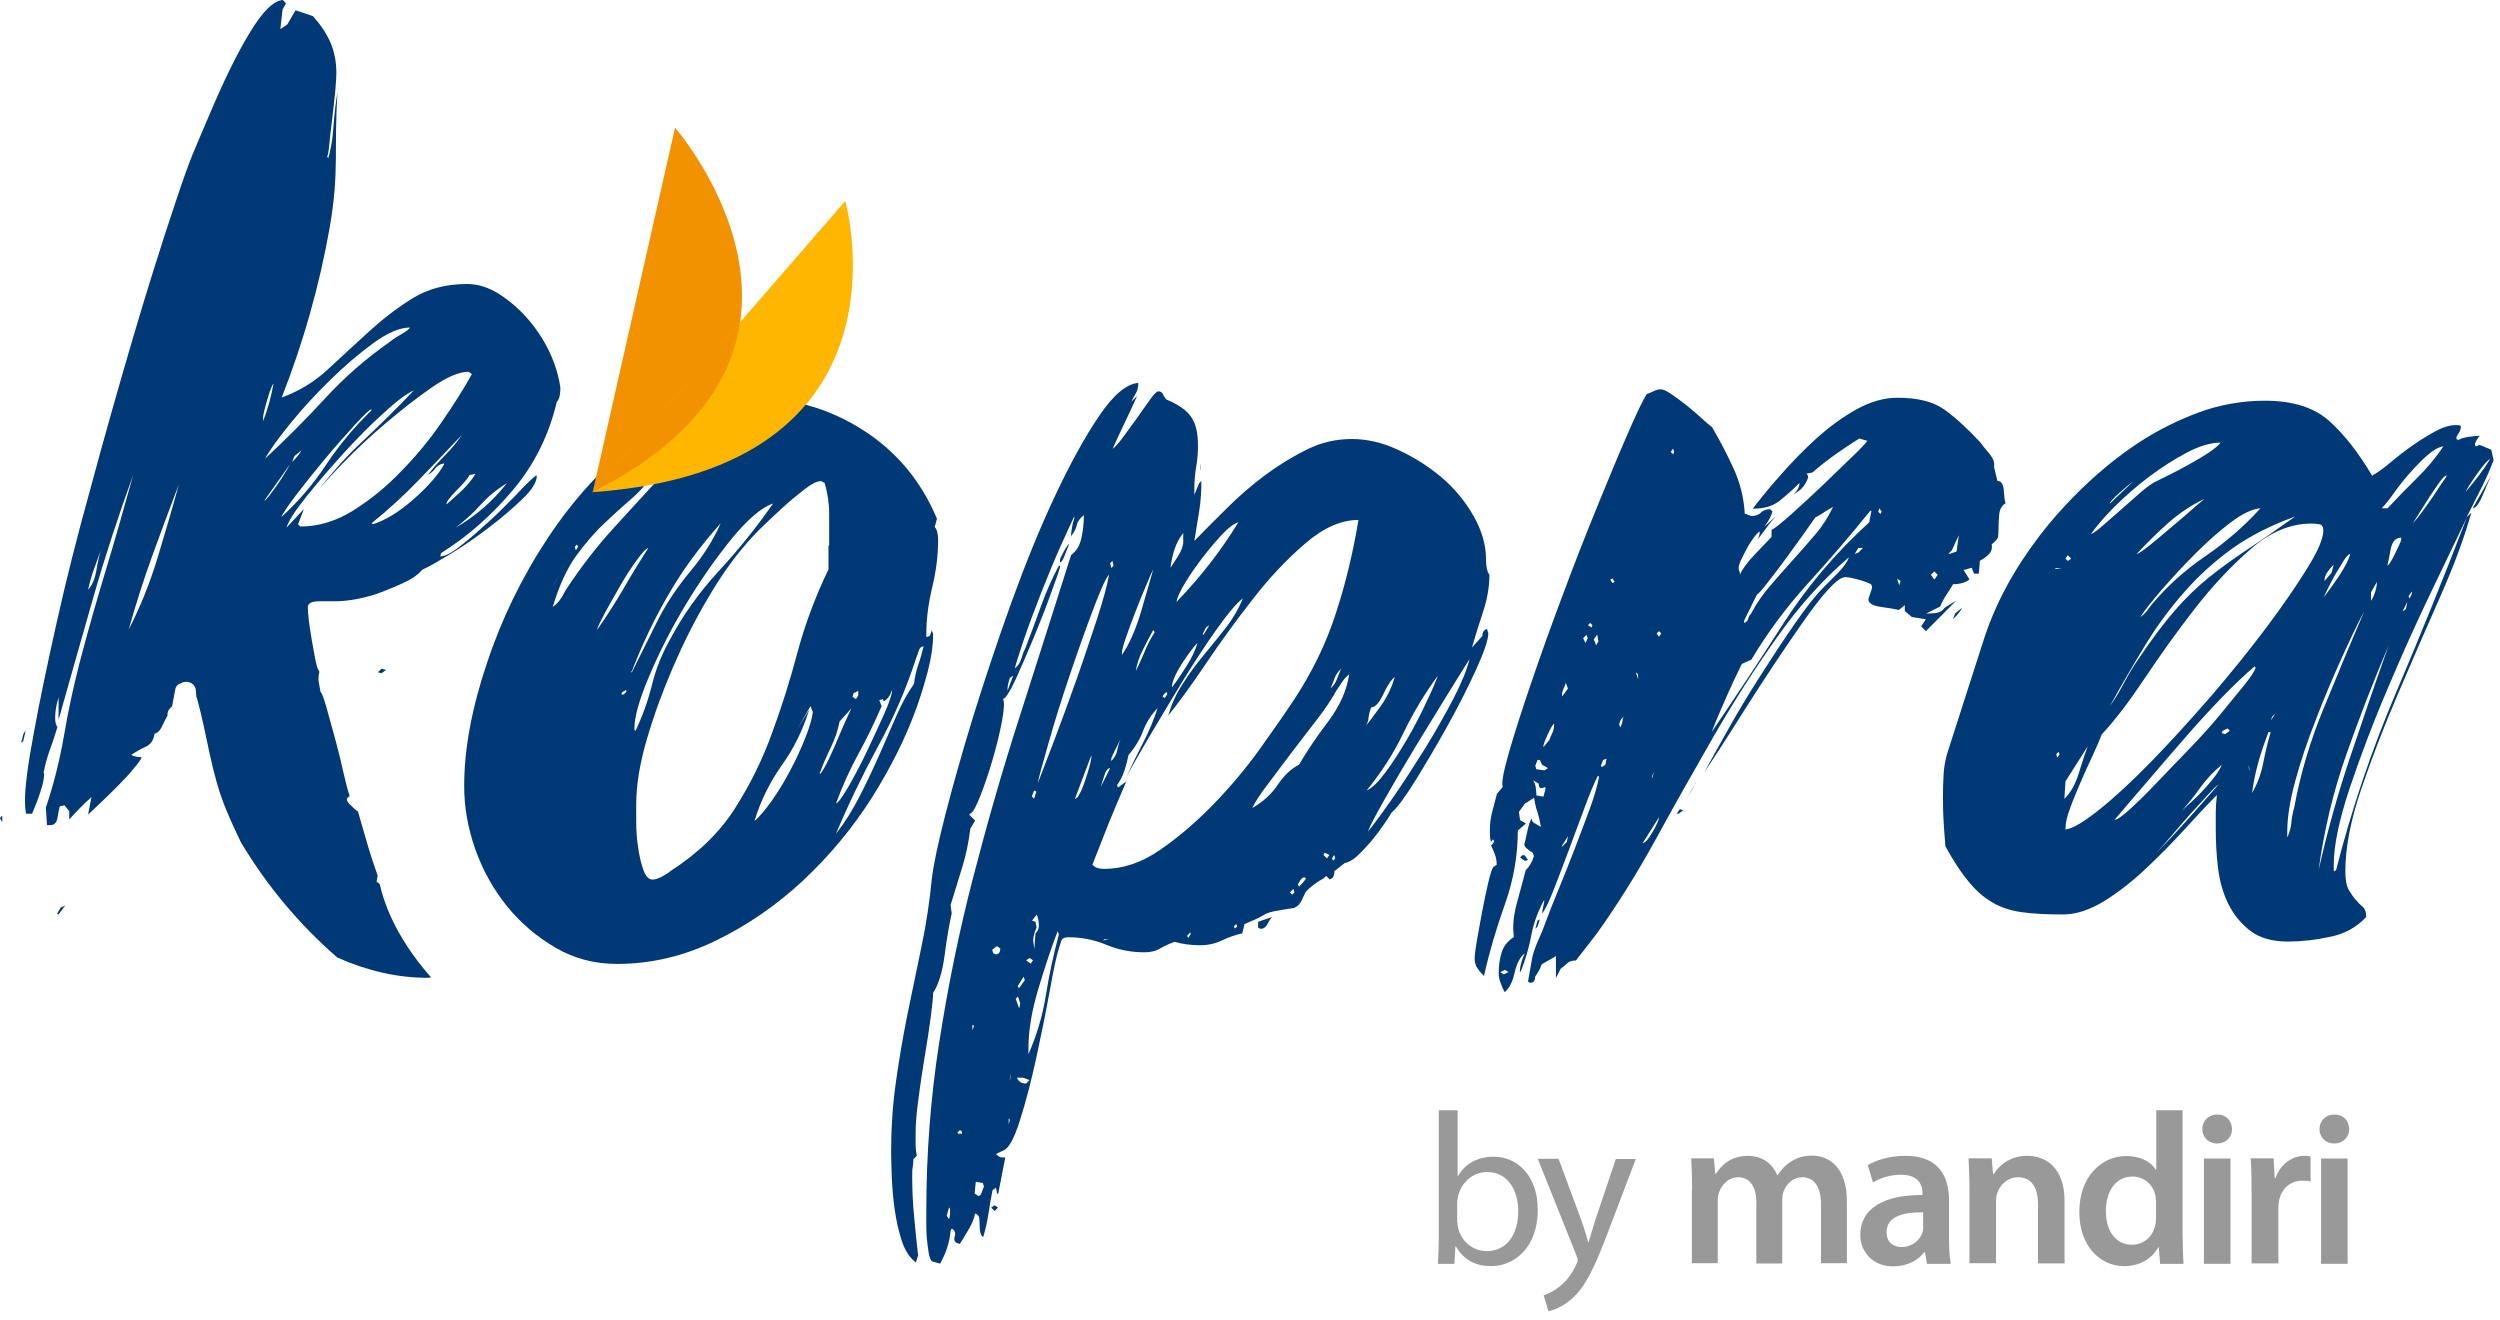 <svg width="125" height="66" viewBox="0 0 125 66" fill="none" xmlns="http://www.w3.org/2000/svg">
<path d="M71.894 63.193C71.917 62.84 71.94 62.304 71.94 61.837V55.512H72.882V58.794H72.905C73.234 58.213 73.847 57.837 74.686 57.837C75.98 57.837 76.899 58.919 76.888 60.503C76.888 62.372 75.719 63.307 74.55 63.307C73.801 63.307 73.188 63.011 72.802 62.327H72.768L72.723 63.193H71.894ZM72.871 61.096C72.871 61.21 72.893 61.335 72.916 61.438C73.097 62.099 73.654 62.555 74.335 62.555C75.322 62.555 75.912 61.746 75.912 60.549C75.912 59.501 75.379 58.6 74.357 58.6C73.71 58.6 73.109 59.045 72.916 59.763C72.893 59.865 72.859 60.002 72.859 60.15V61.096H72.871Z" fill="#999999"/>
<path d="M77.932 57.951L79.078 61.039C79.192 61.381 79.328 61.791 79.407 62.111H79.43C79.532 61.791 79.634 61.393 79.759 61.017L80.792 57.951H81.79L80.372 61.678C79.691 63.478 79.226 64.39 78.579 64.948C78.113 65.359 77.648 65.518 77.421 65.564L77.183 64.766C77.421 64.686 77.728 64.538 78.011 64.299C78.272 64.094 78.59 63.729 78.806 63.239C78.851 63.136 78.885 63.068 78.885 63.011C78.885 62.954 78.862 62.886 78.817 62.76L76.888 57.94H77.932V57.951Z" fill="#999999"/>
<path d="M84.605 59.491C84.605 58.887 84.582 58.374 84.56 57.918H85.695L85.763 58.693H85.797C86.046 58.283 86.523 57.793 87.408 57.793C88.1 57.793 88.634 58.18 88.861 58.761H88.883C89.065 58.465 89.281 58.248 89.519 58.1C89.825 57.895 90.155 57.781 90.597 57.781C91.46 57.781 92.345 58.374 92.345 60.061V63.16H91.051V60.254C91.051 59.377 90.745 58.864 90.109 58.864C89.655 58.864 89.326 59.183 89.179 59.571C89.133 59.684 89.111 59.867 89.111 60.015V63.172H87.817V60.117C87.817 59.377 87.522 58.864 86.909 58.864C86.409 58.864 86.08 59.251 85.956 59.605C85.91 59.742 85.887 59.901 85.887 60.049V63.16H84.594V59.491H84.605Z" fill="#999999"/>
<path d="M97.451 61.928C97.451 62.407 97.474 62.874 97.542 63.193H96.35L96.248 62.612H96.214C95.896 63.022 95.352 63.318 94.659 63.318C93.604 63.318 93.014 62.555 93.014 61.746C93.014 60.424 94.183 59.74 96.123 59.751V59.66C96.123 59.318 95.987 58.737 95.056 58.737C94.534 58.737 94.001 58.897 93.649 59.124L93.388 58.258C93.774 58.019 94.455 57.791 95.283 57.791C96.963 57.791 97.451 58.862 97.451 60.013V61.928ZM96.157 60.617C95.215 60.606 94.33 60.8 94.33 61.597C94.33 62.122 94.659 62.35 95.079 62.35C95.613 62.35 95.998 62.008 96.123 61.62C96.157 61.518 96.157 61.426 96.157 61.324V60.617Z" fill="#999999"/>
<path d="M98.473 59.489C98.473 58.885 98.45 58.372 98.428 57.916H99.585L99.653 58.703H99.688C99.926 58.292 100.493 57.791 101.367 57.791C102.286 57.791 103.228 58.384 103.228 60.047V63.17H101.9V60.196C101.9 59.444 101.617 58.862 100.902 58.862C100.38 58.862 100.005 59.238 99.869 59.637C99.824 59.74 99.801 59.911 99.801 60.059V63.159H98.473V59.489Z" fill="#999999"/>
<path d="M109.13 55.512V61.711C109.13 62.247 109.152 62.84 109.175 63.193H108.006L107.938 62.361H107.915C107.598 62.942 106.973 63.307 106.213 63.307C104.953 63.307 103.966 62.236 103.966 60.617C103.955 58.851 105.055 57.802 106.315 57.802C107.041 57.802 107.552 58.099 107.79 58.486H107.813V55.512H109.13ZM107.802 60.116C107.802 60.013 107.79 59.865 107.768 59.763C107.654 59.25 107.234 58.828 106.622 58.828C105.77 58.828 105.294 59.58 105.294 60.56C105.294 61.541 105.77 62.236 106.61 62.236C107.144 62.236 107.62 61.871 107.756 61.29C107.79 61.176 107.802 61.039 107.802 60.902V60.116Z" fill="#999999"/>
<path d="M111.603 56.456C111.603 56.843 111.308 57.174 110.854 57.174C110.411 57.174 110.116 56.855 110.116 56.456C110.116 56.046 110.423 55.727 110.854 55.727C111.319 55.727 111.592 56.034 111.603 56.456ZM110.196 63.191V57.926H111.523V63.191H110.196Z" fill="#999999"/>
<path d="M112.58 59.614C112.58 58.897 112.568 58.384 112.534 57.916H113.68L113.737 58.908H113.771C114.032 58.167 114.645 57.791 115.213 57.791C115.337 57.791 115.417 57.802 115.53 57.825V59.067C115.417 59.045 115.292 59.033 115.133 59.033C114.509 59.033 114.066 59.432 113.953 60.036C113.93 60.15 113.919 60.298 113.919 60.435V63.17H112.58V59.614Z" fill="#999999"/>
<path d="M117.46 56.456C117.46 56.843 117.165 57.174 116.711 57.174C116.269 57.174 115.974 56.855 115.974 56.456C115.974 56.046 116.28 55.727 116.711 55.727C117.177 55.727 117.449 56.034 117.46 56.456ZM116.053 63.191V57.926H117.381V63.191H116.053Z" fill="#999999"/>
<path d="M27.556 17.779C27.283 17.152 26.92 16.582 26.477 16.046C26.035 15.522 25.536 15.078 24.991 14.724C24.446 14.371 23.901 14.2 23.357 14.2C22.301 14.2 21.405 14.439 20.644 14.907C19.884 15.374 19.157 15.932 18.454 16.571C17.75 17.22 17.058 17.847 16.388 18.474C15.707 19.101 14.936 19.568 14.085 19.876C15.174 17.106 15.969 14.28 16.479 11.408C16.979 8.536 16.683 7.545 16.876 4.616C16.842 4.809 16.797 5.06 16.763 5.379C16.729 5.687 16.695 6.017 16.672 6.348C16.649 6.678 16.615 6.997 16.559 7.282C16.502 7.579 16.456 7.784 16.411 7.898L16.354 7.841C16.388 7.807 16.434 7.59 16.468 7.191C16.502 6.804 16.559 6.371 16.615 5.903C16.672 5.436 16.718 4.992 16.763 4.559C16.797 4.126 16.82 3.841 16.82 3.681C16.82 3.1 16.718 2.576 16.525 2.131C16.332 1.687 16.037 1.242 15.651 0.809L14.777 0.513L14.368 1.219L14.017 1.459L14.13 0.467L14.3 0.171L14.141 0C13.676 0.034 13.12 0.581 12.484 1.641C11.838 2.701 11.157 4.103 10.419 5.858C9.681 7.613 9.579 7.715 8.819 9.983C8.058 12.251 7.321 14.599 6.606 17.038C5.891 19.477 5.198 21.916 4.54 24.366C3.859 26.805 3.292 29.073 2.827 31.158C2.361 33.244 1.975 35.078 1.692 36.64C1.397 38.201 1.249 39.33 1.249 40.036C1.249 40.31 1.272 40.526 1.306 40.686H1.601C1.635 40.606 1.703 40.469 1.771 40.275C1.851 40.082 1.93 39.865 2.009 39.626C2.089 39.386 2.146 39.181 2.18 38.976C2.214 38.782 2.214 38.669 2.18 38.623C2.259 38.235 2.361 37.848 2.497 37.483C2.634 37.118 2.758 36.731 2.872 36.344C2.792 36.264 2.758 36.104 2.758 35.876C2.758 35.569 2.815 35.227 2.929 34.885L2.985 34.828C2.951 34.828 2.929 34.885 2.929 34.999V35.99C3.507 33.916 4.098 31.876 4.676 29.836C5.255 27.808 5.925 25.779 6.662 23.739C6.231 25.3 5.789 26.85 5.323 28.4C4.858 29.939 4.404 31.511 3.984 33.118C3.678 34.326 3.405 35.546 3.201 36.777C2.985 38.008 2.69 39.204 2.293 40.378L2.35 41.255H2.52C2.713 41.255 2.827 41.142 2.872 40.902C2.906 40.663 2.951 40.469 2.985 40.321L3.224 40.264L3.462 40.56V40.971C3.814 40.583 4.177 40.207 4.574 39.854L4.404 40.731C4.517 40.617 4.722 40.423 5.017 40.15C5.312 39.877 5.596 39.592 5.891 39.295C6.186 38.999 6.447 38.725 6.674 38.441C6.912 38.167 7.048 37.973 7.082 37.859C6.889 37.859 6.708 37.825 6.56 37.745C6.799 37.586 7.037 37.449 7.287 37.335C7.536 37.221 7.684 37.005 7.729 36.685C7.888 36.651 8.024 36.503 8.138 36.241C8.229 36.036 8.308 35.899 8.376 35.774C8.365 35.648 8.399 35.534 8.467 35.455C8.501 35.409 8.546 35.364 8.603 35.329C8.66 35.044 8.705 34.759 8.762 34.474C8.796 34.292 8.909 34.201 9.046 34.167C9.295 33.996 9.749 34.11 9.795 34.52C9.806 34.634 9.806 34.748 9.817 34.851C9.829 34.873 9.851 34.896 9.851 34.919C10.373 36.799 10.555 38.691 11.316 40.503C11.542 41.05 11.792 41.586 12.042 42.11C13.324 44.253 14.924 46.19 16.865 47.877C18.374 48.549 19.884 48.891 21.393 48.891C21.45 48.891 21.495 48.88 21.552 48.868C20.349 47.501 19.373 45.905 18.987 44.207C18.93 44.162 18.885 44.116 18.828 44.082L18.885 43.785C18.692 43.239 18.511 42.703 18.363 42.179C18.204 41.654 18.057 41.119 17.898 40.572C17.818 40.538 17.682 40.412 17.489 40.218C17.296 40.025 17.296 39.888 17.489 39.808C17.41 39.614 17.319 39.25 17.194 38.725C17.081 38.201 16.945 37.643 16.786 37.05C16.627 36.469 16.479 35.933 16.343 35.443C16.207 34.953 16.105 34.668 16.025 34.589C15.991 34.395 15.957 34.224 15.934 34.087C15.912 33.95 15.923 33.779 15.969 33.586C15.889 33.472 15.821 33.267 15.764 32.97C15.707 32.674 15.651 32.366 15.594 32.036C15.537 31.705 15.492 31.386 15.446 31.067C15.412 30.759 15.39 30.52 15.39 30.36C15.39 30.167 15.583 30.064 15.969 30.064H16.786C17.058 30.064 17.41 30.03 17.841 29.95C18.272 29.87 18.692 29.756 19.101 29.597C19.509 29.437 19.895 29.278 20.27 29.095C20.644 28.924 20.917 28.719 21.121 28.48C21.393 28.366 21.847 28.104 22.494 27.716C23.141 27.329 23.776 26.884 24.423 26.394C25.07 25.904 25.626 25.426 26.114 24.958C26.602 24.491 26.841 24.104 26.841 23.785H26.784C26.546 23.978 26.216 24.297 25.797 24.753C25.365 25.198 24.911 25.654 24.423 26.098C23.935 26.543 23.47 26.953 23.027 27.295C22.585 27.648 22.244 27.819 22.006 27.819L22.063 27.648C23.425 26.793 24.628 25.722 25.683 24.457C26.739 23.192 27.453 21.733 27.839 20.092C27.919 20.012 27.964 19.91 27.987 19.773C28.01 19.636 28.021 19.511 28.021 19.397C27.964 18.964 27.828 18.405 27.556 17.779ZM4.813 28.548C4.733 28.981 4.597 29.289 4.404 29.483C4.483 29.13 4.574 28.788 4.699 28.457C4.813 28.127 4.937 27.808 5.051 27.488C4.96 27.773 4.881 28.127 4.813 28.548ZM7.865 27.933C7.491 29.164 7.014 30.349 6.435 31.477C6.787 30.224 7.173 29.004 7.604 27.819C8.036 26.634 8.478 25.426 8.944 24.218C8.603 25.471 8.24 26.702 7.865 27.933ZM14.516 21.175C15.117 20.434 15.776 19.716 16.502 19.009C17.217 18.303 17.943 17.687 18.658 17.163C19.373 16.639 19.986 16.377 20.497 16.377C20.463 16.457 20.292 16.582 19.997 16.753C19.702 16.924 19.521 17.061 19.441 17.129C18.272 17.95 17.217 18.873 16.264 19.91C15.31 20.947 14.312 21.95 13.256 22.93C13.494 22.497 13.914 21.916 14.516 21.175ZM15.072 22.52C14.992 22.679 14.834 22.873 14.607 23.101L14.72 22.805L15.072 22.52ZM13.154 20.878C13.154 20.765 13.222 20.468 13.358 20.001C13.494 19.534 13.597 19.26 13.676 19.18C13.562 19.841 13.381 20.468 13.154 21.061V20.878ZM13.472 24.776C13.336 24.947 13.245 25.038 13.211 25.038L14.493 23.226C14.459 23.306 14.38 23.443 14.255 23.636C14.141 23.83 14.017 24.024 13.88 24.218C13.744 24.411 13.608 24.594 13.472 24.776ZM14.811 24.742C15.254 24.161 15.742 23.557 16.264 22.93C16.786 22.303 17.285 21.745 17.75 21.232C18.216 20.73 18.488 20.468 18.567 20.468V20.525C17.716 21.346 16.967 22.246 16.32 23.215C15.673 24.195 14.924 25.072 14.073 25.847C14.119 25.699 14.368 25.334 14.811 24.742ZM17.637 25.54C16.786 26.064 15.912 26.326 15.015 26.326L14.902 26.212L15.197 25.448L14.323 26.383C14.436 26.03 14.777 25.506 15.344 24.799C15.912 24.092 16.525 23.386 17.183 22.656C17.841 21.938 18.499 21.266 19.169 20.662C19.827 20.058 20.338 19.67 20.69 19.522C19.838 20.423 18.965 21.277 18.091 22.098C17.319 22.816 16.615 23.614 15.946 24.457C16.23 24.138 16.604 23.716 17.092 23.215C17.773 22.508 18.499 21.824 19.282 21.163C20.065 20.502 20.826 19.898 21.586 19.374C22.346 18.85 22.959 18.588 23.425 18.588L23.595 18.702C23.209 19.408 22.71 20.195 22.108 21.072C21.507 21.95 20.826 22.782 20.065 23.557C19.305 24.354 18.499 25.004 17.637 25.54ZM21.756 23.431C21.858 23.294 21.995 23.203 22.199 23.169V23.226C21.893 23.773 21.37 24.354 20.656 24.981C19.941 25.608 19.26 26.018 18.647 26.212L18.59 26.155C19.407 25.494 20.179 24.788 20.894 24.047C21.609 23.306 22.346 22.542 23.084 21.756C22.846 22.109 22.573 22.44 22.267 22.747C21.961 23.055 21.666 23.397 21.393 23.739C21.529 23.671 21.654 23.568 21.756 23.431ZM22.834 24.514C23.186 24.161 23.402 23.91 23.481 23.75L23.776 23.693C23.584 24.001 23.357 24.275 23.107 24.514C22.857 24.753 22.596 24.981 22.324 25.221C22.312 25.095 22.483 24.867 22.834 24.514ZM22.778 26.383C23.243 26.03 23.663 25.654 24.026 25.243C24.401 24.833 24.832 24.468 25.343 24.161C24.639 25.061 23.788 25.802 22.778 26.383Z" fill="#003976"/>
<path d="M0.113 40.812H0.057L0 40.926L0.113 41.109V40.812Z" fill="#003976"/>
<path d="M1.282 36.537C1.203 36.617 1.157 36.708 1.135 36.833C1.112 36.947 1.089 37.05 1.044 37.13L1.157 37.073L1.282 36.537Z" fill="#003976"/>
<path d="M3.268 45.268L3.03 45.381L2.859 45.677L2.916 45.734L3.268 45.268Z" fill="#003976"/>
<path d="M8.694 29.039L8.58 29.096L8.398 29.689L8.512 29.62L8.694 29.039Z" fill="#003976"/>
<path d="M9.102 30.918C9.068 30.918 8.966 31.077 8.807 31.384L9.102 30.918Z" fill="#003976"/>
<path d="M10.792 24.879C10.758 24.959 10.735 25.073 10.735 25.232L10.792 24.879Z" fill="#003976"/>
<path d="M10.963 24.172C10.929 24.252 10.906 24.366 10.906 24.525L10.963 24.172Z" fill="#003976"/>
<path d="M11.145 23.42L11.201 23.705V23.477L11.145 23.42Z" fill="#003976"/>
<path d="M11.315 22.713C11.315 22.872 11.337 22.964 11.371 23.009L11.315 22.713Z" fill="#003976"/>
<path d="M14.606 17.777C14.572 17.857 14.549 17.971 14.549 18.131L14.606 17.777Z" fill="#003976"/>
<path d="M19.304 33.494L19.077 33.438L18.895 33.608L19.077 33.664L19.304 33.494Z" fill="#003976"/>
<path d="M30.847 48.196C29.723 48.196 28.691 47.923 27.76 47.376C26.829 46.829 26.012 46.134 25.343 45.302C24.662 44.458 24.14 43.512 23.765 42.464C23.391 41.404 23.209 40.356 23.209 39.296C23.209 37.495 23.572 35.478 24.321 33.233C25.059 30.988 26.08 28.879 27.385 26.908C28.691 24.936 30.211 23.272 31.97 21.927C33.718 20.583 35.625 19.91 37.69 19.91C39.676 19.91 41.503 20.446 43.172 21.517C44.84 22.588 46.066 24.07 46.849 25.939L46.735 26.349C46.849 26.463 46.905 26.68 46.905 26.999C46.905 27.785 46.803 28.572 46.61 29.369C46.417 30.167 46.315 30.965 46.315 31.74V31.854L46.486 31.797L46.599 31.5C46.599 31.535 46.61 31.58 46.622 31.614C46.644 31.649 46.656 31.694 46.656 31.728C46.656 32.275 46.565 32.879 46.395 33.54C46.224 34.201 46.032 34.805 45.839 35.352C45.294 36.88 44.533 38.395 43.569 39.922C42.593 41.45 41.447 42.817 40.13 44.048C38.802 45.279 37.361 46.27 35.783 47.034C34.195 47.809 32.549 48.196 30.847 48.196ZM32.708 23.591C32.436 24.058 32.084 24.48 31.664 24.856C31.233 25.232 30.767 25.643 30.268 26.121C29.757 26.588 29.281 27.147 28.804 27.797C28.339 28.446 27.953 29.29 27.635 30.349C27.794 30.235 27.919 30.11 28.01 29.973C28.112 29.837 28.191 29.688 28.271 29.529C29.008 28.401 29.814 27.352 30.688 26.395C31.562 25.438 32.447 24.469 33.343 23.5L32.708 23.591ZM28.339 28.047C28.259 28.207 28.146 28.423 27.987 28.697C27.828 28.97 27.715 29.187 27.635 29.346L28.339 28.047ZM28.736 27.341L28.793 27.512L28.906 27.341L28.849 27.227L28.736 27.341ZM29.848 31.5C30.313 30.839 30.756 30.156 31.165 29.449C31.573 28.742 31.993 28.059 32.413 27.398C32.299 27.432 32.106 27.637 31.834 28.013C31.562 28.389 31.289 28.799 31.017 29.278C30.745 29.745 30.495 30.201 30.257 30.623C30.03 31.056 29.882 31.341 29.848 31.5ZM31.312 34.6V34.486C31.278 34.52 31.221 34.555 31.165 34.578C31.108 34.6 31.074 34.646 31.074 34.726H31.187L31.312 34.6ZM36.033 26.167C35.023 27.295 34.161 28.458 33.468 29.654C32.765 30.851 32.141 32.139 31.596 33.552L31.539 33.609H31.596L32.935 30.919C33.366 30.099 33.888 29.324 34.512 28.572C35.137 27.831 35.647 27.033 36.033 26.167ZM38.655 25.175C38.076 25.369 37.384 25.962 36.589 26.93C35.795 27.91 35.035 28.993 34.319 30.178C33.593 31.375 32.992 32.56 32.481 33.757C31.97 34.954 31.721 35.831 31.721 36.424C31.721 36.504 31.743 36.538 31.777 36.538C32.129 35.797 32.402 35.033 32.594 34.258C32.787 33.472 33.083 32.731 33.468 32.036C34.127 30.782 34.955 29.62 35.942 28.549C36.941 27.466 37.838 26.349 38.655 25.175ZM41.458 27.284C41.458 26.737 41.458 26.201 41.458 25.677C41.458 25.153 41.379 24.628 41.22 24.127C41.186 24.127 41.151 24.116 41.129 24.093C41.106 24.07 41.083 24.058 41.038 24.058C40.845 24.058 40.573 24.195 40.221 24.469C39.869 24.742 39.495 25.05 39.109 25.403C38.723 25.757 38.348 26.11 37.996 26.452C37.645 26.805 37.418 27.056 37.293 27.215C36.669 27.922 36.033 28.822 35.398 29.905C34.751 30.999 34.172 32.15 33.65 33.358C33.128 34.566 32.685 35.785 32.334 36.994C31.982 38.202 31.811 39.273 31.811 40.219C31.811 40.378 31.811 40.663 31.811 41.074C31.811 41.484 31.834 41.906 31.902 42.339C31.959 42.772 32.05 43.148 32.163 43.478C32.277 43.809 32.436 43.98 32.629 43.98C32.742 43.98 32.901 43.934 33.094 43.831C33.287 43.729 33.423 43.649 33.502 43.569C34.898 42.669 35.976 41.632 36.737 40.435C37.497 39.25 38.121 37.985 38.598 36.663C39.086 35.341 39.517 33.974 39.88 32.594C40.255 31.204 40.766 29.837 41.424 28.469V27.284H41.458ZM37.724 41.051C37.962 40.857 38.235 40.526 38.575 40.059C38.904 39.592 39.222 39.079 39.506 38.532C39.801 37.985 40.051 37.438 40.266 36.891C40.482 36.344 40.607 35.911 40.641 35.603L40.527 35.307L39.88 36.424L40.459 35.489C40.142 36.504 39.688 37.427 39.086 38.27C38.496 39.102 38.031 40.036 37.724 41.051ZM41.98 36.071C41.901 36.504 41.753 36.925 41.549 37.358C41.333 37.791 41.151 38.213 40.993 38.646V38.703C41.027 38.703 41.129 38.555 41.288 38.259C41.447 37.962 41.594 37.632 41.753 37.267C41.912 36.891 42.059 36.538 42.218 36.184C42.377 35.831 42.491 35.58 42.57 35.421L41.98 36.071ZM46.179 32.321C46.066 32.321 45.986 32.389 45.941 32.526C45.907 32.663 45.861 32.766 45.827 32.845C45.328 34.407 44.681 35.9 43.898 37.324C43.126 38.749 42.423 40.207 41.798 41.689C42.23 41.142 42.615 40.526 42.967 39.843C43.319 39.159 43.648 38.464 43.955 37.769C44.261 37.062 44.556 36.401 44.829 35.774C45.101 35.147 45.396 34.623 45.702 34.19C45.736 33.882 45.805 33.563 45.907 33.255C46.02 32.948 46.1 32.629 46.179 32.321ZM44.08 35.307C43.728 36.127 43.342 36.925 42.911 37.712C42.479 38.498 42.116 39.319 41.798 40.173C41.912 40.139 42.127 39.843 42.445 39.296C42.752 38.749 43.069 38.156 43.376 37.506C43.682 36.857 43.966 36.241 44.227 35.66C44.477 35.079 44.602 34.703 44.602 34.543V34.486C44.522 34.76 44.386 34.954 44.193 35.068L44.136 34.954L43.966 35.011L44.08 35.307ZM42.627 34.84L42.797 34.954L42.911 34.783V34.543L42.684 34.657L42.627 34.84Z" fill="#003976"/>
<path d="M66.175 43.923C65.869 44.082 65.574 44.299 65.301 44.572C65.222 44.732 65.142 44.88 65.074 45.039C64.995 45.199 64.882 45.313 64.723 45.393C64.212 45.472 63.871 45.529 63.701 45.564C63.531 45.598 63.395 45.643 63.327 45.678C63.247 45.712 63.145 45.78 63.009 45.849C62.873 45.928 62.612 46.042 62.226 46.202L62.112 46.669C61.761 46.749 61.42 46.863 61.091 47.022C60.762 47.182 60.399 47.262 60.013 47.262C59.547 47.262 59.116 47.205 58.73 47.091C58.413 47.205 58.163 47.33 57.97 47.444C57.777 47.558 57.527 47.615 57.21 47.615C56.551 47.615 55.916 47.49 55.314 47.239C54.713 46.988 54.077 46.863 53.419 46.863C53.226 46.863 53.113 46.92 53.067 47.034C53.033 47.148 52.988 47.273 52.954 47.387C52.84 47.74 52.681 48.447 52.489 49.53C52.296 50.601 52.069 51.718 51.819 52.869C51.569 54.02 51.297 55.068 51.002 56.003C50.707 56.937 50.423 57.45 50.151 57.53L49.799 57.701C49.912 57.815 50.014 57.872 50.094 57.872H50.264L49.912 59.684H49.856L49.799 59.388L49.629 59.502C49.549 59.889 49.481 60.288 49.424 60.675C49.368 61.063 49.277 61.45 49.163 61.849C49.084 61.815 49.038 61.735 49.016 61.61C48.993 61.496 48.982 61.371 48.982 61.234C48.982 61.097 48.97 60.983 48.959 60.881C48.936 60.778 48.868 60.71 48.755 60.675C48.709 60.915 48.607 61.177 48.437 61.462C48.267 61.758 48.119 61.998 47.994 62.191C47.756 62.157 47.677 62.032 47.733 61.838C47.79 61.644 47.745 61.507 47.586 61.428L47.529 61.542C47.484 62.089 47.313 62.636 47.007 63.183L46.599 63.069C46.519 62.989 46.462 62.829 46.428 62.602C46.394 62.362 46.36 62.123 46.337 61.872C46.315 61.621 46.315 61.359 46.315 61.108C46.315 60.858 46.315 60.675 46.315 60.55C46.315 57.701 46.53 54.886 46.962 52.117C47.393 49.347 47.949 46.601 48.653 43.888C49.356 41.176 50.128 38.475 50.99 35.808C51.842 33.13 52.704 30.452 53.555 27.751C53.828 27.557 53.998 27.261 54.077 26.873C54.157 26.486 54.191 26.133 54.191 25.814V25.756C53.998 25.916 53.873 26.076 53.839 26.258C53.805 26.429 53.703 26.623 53.544 26.816C53.544 26.737 53.567 26.588 53.601 26.372C53.635 26.155 53.68 26.007 53.714 25.927V25.814C53.601 26.053 53.374 26.543 53.045 27.272C52.715 28.013 52.386 28.811 52.057 29.643C51.728 30.486 51.433 31.272 51.183 32.013C50.934 32.754 50.786 33.221 50.741 33.415C50.9 33.301 51.002 33.141 51.059 32.948C51.115 32.754 51.183 32.572 51.263 32.423C51.535 31.717 51.796 31.022 52.046 30.315C52.296 29.608 52.602 28.925 52.954 28.264L53.011 28.321C52.977 28.48 52.829 28.902 52.568 29.608C52.318 30.315 52.023 31.067 51.694 31.865C51.365 32.663 51.047 33.381 50.764 34.008C50.468 34.634 50.264 34.942 50.151 34.942C50.23 35.102 50.207 35.478 50.094 36.082C49.98 36.686 49.822 37.324 49.629 37.985C49.436 38.646 49.231 39.25 49.016 39.797C48.8 40.344 48.641 40.64 48.516 40.675L48.46 40.731L48.755 41.028L48.516 41.438C48.437 42.099 48.301 42.749 48.108 43.376C47.915 44.002 47.722 44.629 47.529 45.256L47.586 45.666C47.472 46.179 47.347 46.863 47.234 47.74C47.12 48.618 46.916 49.256 46.655 49.644C46.655 49.837 46.621 50.225 46.542 50.818C46.462 51.399 46.371 52.048 46.247 52.755C46.133 53.462 46.02 54.168 45.929 54.897C45.827 55.615 45.781 56.197 45.781 56.63C45.781 56.823 45.781 57.017 45.781 57.211C45.781 57.405 45.804 57.598 45.838 57.792L45.668 57.963C45.668 58.123 45.657 58.259 45.634 58.373C45.611 58.487 45.611 58.624 45.611 58.784C45.611 59.445 45.634 60.106 45.702 60.778C45.759 61.439 45.827 62.1 45.906 62.772L45.793 63.126C45.486 62.886 45.248 62.533 45.089 62.043C44.93 61.553 44.817 61.04 44.737 60.493C44.658 59.946 44.612 59.399 44.59 58.852C44.567 58.305 44.556 57.872 44.556 57.564C44.556 56.39 44.635 55.239 44.794 54.111C44.953 52.983 45.146 51.843 45.373 50.715C45.611 49.587 45.838 48.447 46.076 47.319C46.315 46.191 46.485 45.039 46.599 43.866C46.678 43.239 46.894 42.19 47.268 40.731C47.643 39.273 48.108 37.632 48.664 35.808C49.231 33.996 49.856 32.104 50.559 30.155C51.263 28.207 51.989 26.418 52.749 24.799C53.51 23.181 54.248 21.836 54.963 20.788C55.678 19.728 56.336 19.192 56.915 19.146C56.915 19.34 56.88 19.511 56.801 19.648C56.722 19.785 56.642 19.933 56.563 20.092L56.858 19.796C56.665 20.229 56.461 20.662 56.245 21.118C56.029 21.563 55.825 22.007 55.632 22.44C55.746 22.36 55.927 22.167 56.154 21.859C56.381 21.551 56.62 21.221 56.858 20.89C57.096 20.56 57.3 20.252 57.505 19.978C57.698 19.705 57.834 19.568 57.913 19.568C58.027 19.568 58.106 19.614 58.152 19.716C58.186 19.819 58.254 19.899 58.322 19.978C58.901 20.218 59.309 20.491 59.547 20.833C59.786 21.164 59.899 21.642 59.899 22.269C59.899 22.622 59.877 22.976 59.809 23.329C59.752 23.682 59.718 24.047 59.718 24.446V24.742L59.956 24.161L60.069 24.047C60.069 24.594 60.035 25.107 59.956 25.574C59.877 26.041 59.797 26.531 59.718 27.044C60.217 26.531 60.762 25.984 61.352 25.403C61.931 24.822 62.566 24.275 63.247 23.762C63.928 23.261 64.632 22.828 65.347 22.474C66.062 22.121 66.811 21.95 67.594 21.95C68.332 21.95 69.092 22.121 69.864 22.474C70.635 22.828 71.362 23.272 72.02 23.819C72.678 24.366 73.223 25.016 73.654 25.756C74.085 26.497 74.301 27.238 74.301 27.979C74.301 28.332 74.358 28.583 74.471 28.742C74.471 29.324 74.369 29.939 74.153 30.589C73.938 31.238 73.756 31.831 73.597 32.378L74.119 31.797C74.119 31.603 74.199 31.489 74.358 31.443C74.358 31.477 74.369 31.523 74.38 31.557C74.403 31.591 74.415 31.637 74.415 31.671C74.415 31.979 74.21 32.594 73.802 33.483C73.393 34.384 72.916 35.318 72.372 36.298C71.827 37.278 71.294 38.179 70.772 39.022C70.249 39.865 69.852 40.401 69.58 40.629C69.466 40.823 69.319 41.051 69.137 41.301C68.967 41.552 68.763 41.814 68.558 42.065C68.343 42.316 68.116 42.555 67.889 42.772C67.662 42.988 67.446 43.113 67.242 43.148L66.72 43.558C66.72 43.797 66.641 43.934 66.482 43.968L66.311 43.797L66.175 43.923ZM47.45 60.96C47.484 60.881 47.506 60.744 47.506 60.55C47.506 60.436 47.484 60.379 47.45 60.379L47.336 60.789L47.45 60.96ZM48.096 56.687V56.63C48.096 56.55 48.051 56.516 47.983 56.516L47.87 56.63L47.926 56.687H48.096ZM48.619 51.535C48.619 51.501 48.641 51.433 48.675 51.364C48.709 51.285 48.698 51.251 48.619 51.251V51.535ZM48.914 59.798C48.993 59.798 49.05 59.741 49.084 59.627C49.118 59.513 49.163 59.41 49.197 59.331L49.141 59.148L48.789 59.091L48.732 59.673L48.914 59.798ZM49.901 60.379L49.731 60.55L49.56 60.379L49.731 60.265L49.901 60.379ZM49.606 47.49L49.663 47.661L49.776 47.718C49.935 47.718 50.014 47.615 50.014 47.421L49.844 47.307L49.606 47.49ZM50.661 33.78L50.491 33.894C50.457 34.008 50.423 34.121 50.4 34.213C50.378 34.315 50.378 34.418 50.378 34.532L50.661 33.78ZM50.491 55.98L50.434 55.923V56.219L50.491 55.98ZM50.548 53.701C50.514 53.781 50.491 53.895 50.491 54.054L50.548 53.701ZM50.956 50.419L51.013 50.179L50.9 49.826L50.786 49.94L50.956 50.419ZM51.478 53.997C51.444 53.997 51.376 53.974 51.308 53.94C51.229 53.906 51.172 53.883 51.138 53.883H50.843C50.922 54.077 51.081 54.179 51.308 54.179L51.478 53.997ZM51.183 48.834L50.888 49.302L50.945 49.416L51.24 49.005L51.183 48.834ZM51.478 47.9L51.308 48.014L51.535 48.185L51.649 48.014L51.478 47.9ZM51.422 52.709C51.853 51.729 52.137 50.749 52.296 49.746C52.455 48.755 52.67 47.74 52.943 46.726L52.886 46.555C52.568 47.376 52.25 48.333 51.921 49.427C51.592 50.521 51.422 51.513 51.422 52.413V52.709ZM51.592 39.82L51.705 39.934L51.819 39.581L51.705 39.523L51.592 39.82ZM51.773 46.669C51.887 46.555 51.944 46.43 51.944 46.316C51.944 46.042 51.898 45.849 51.83 45.735L51.603 46.031L51.773 46.088L51.83 46.384C51.717 46.623 51.66 46.829 51.66 47.034L51.717 47.444L51.773 46.669ZM51.887 39.17C52.08 38.657 52.364 37.917 52.738 36.948C53.113 35.968 53.476 34.953 53.85 33.905C54.225 32.845 54.554 31.842 54.872 30.885C55.178 29.928 55.371 29.221 55.451 28.742C55.337 28.822 55.076 29.369 54.69 30.384C54.304 31.398 53.907 32.515 53.499 33.723C53.09 34.931 52.727 36.082 52.42 37.176C52.103 38.27 51.921 38.942 51.887 39.17ZM52.999 27.99C52.999 27.956 53.056 27.819 53.169 27.614C53.283 27.398 53.385 27.249 53.465 27.181C53.431 27.261 53.362 27.432 53.26 27.705C53.158 27.979 53.079 28.116 52.999 28.116V27.99ZM53.748 39.934C53.828 39.934 53.919 39.831 54.009 39.638C54.111 39.444 54.191 39.227 54.27 38.988C54.35 38.748 54.418 38.532 54.475 38.316C54.531 38.099 54.565 37.951 54.565 37.882V37.768L53.748 39.934ZM55.212 43.444C56.143 43.444 57.073 43.136 57.981 42.509C58.901 41.883 59.775 41.13 60.637 40.253C61.488 39.375 62.271 38.452 62.975 37.472C63.678 36.492 64.257 35.66 64.723 34.953C65.619 33.586 66.311 32.161 66.788 30.68C67.276 29.198 67.651 27.637 67.923 25.996C67.072 25.996 66.175 26.383 65.267 27.17C64.348 27.956 63.474 28.879 62.646 29.95C61.806 31.022 61.023 32.104 60.285 33.198C59.547 34.292 58.923 35.147 58.413 35.774C58.572 35.227 58.798 34.714 59.116 34.224C59.423 33.734 59.775 33.255 60.16 32.788C60.546 32.321 60.921 31.865 61.273 31.409C61.624 30.965 61.919 30.463 62.146 29.916C61.829 30.155 61.397 30.668 60.83 31.466C60.263 32.264 59.695 33.141 59.105 34.099C58.526 35.056 57.97 35.979 57.437 36.88C56.915 37.78 56.529 38.441 56.302 38.874C56.574 38.293 56.858 37.711 57.153 37.142C57.448 36.572 57.686 36.002 57.879 35.409C57.573 35.717 57.323 36.105 57.153 36.549C56.983 36.993 56.733 37.404 56.427 37.746C56.381 37.985 56.313 38.247 56.222 38.532C56.12 38.828 55.995 39.068 55.848 39.261L55.904 39.375L56.313 39.079C56.007 39.786 55.712 40.481 55.439 41.153C55.167 41.837 54.895 42.532 54.622 43.227C54.747 43.387 54.94 43.444 55.212 43.444ZM55.507 38.407C55.394 38.407 55.292 38.532 55.212 38.783C55.133 39.033 55.076 39.227 55.042 39.341L55.507 38.407ZM55.451 46.965H55.212L55.156 47.022L55.451 46.965ZM55.621 28.047L55.507 28.161L55.564 28.401L55.678 28.287L55.621 28.047ZM56.029 36.948C55.995 37.028 55.904 37.199 55.768 37.472C55.632 37.746 55.564 37.905 55.564 37.939V38.053C55.723 37.894 55.814 37.723 55.859 37.529C55.893 37.335 55.95 37.142 56.029 36.948ZM57.664 28.457C57.584 28.617 57.459 28.89 57.289 29.312C57.119 29.723 56.937 30.155 56.767 30.6C56.597 31.044 56.438 31.466 56.302 31.865C56.166 32.252 56.097 32.515 56.097 32.629V32.743C56.449 32.241 56.756 31.546 57.028 30.668C57.289 29.768 57.505 29.039 57.664 28.457ZM57.664 31.5C57.505 31.774 57.334 32.104 57.142 32.492C56.949 32.879 56.835 33.233 56.79 33.552C56.949 33.244 57.085 32.913 57.232 32.583C57.368 32.252 57.527 31.933 57.732 31.614L57.664 31.5ZM58.367 34.6C58.254 34.634 58.174 34.714 58.129 34.84L58.242 34.897L58.356 34.726V34.6H58.367ZM59.173 26.634C58.98 26.873 58.833 27.147 58.73 27.455C58.628 27.762 58.56 28.081 58.526 28.389C58.605 28.275 58.73 28.081 58.901 27.808C59.071 27.534 59.162 27.295 59.162 27.101V26.634H59.173ZM58.594 34.372C58.833 34.065 59.071 33.711 59.321 33.312C59.57 32.925 59.763 32.537 59.877 32.139C59.684 32.332 59.423 32.686 59.093 33.187C58.764 33.711 58.594 34.099 58.594 34.372ZM61.919 26.11C61.681 26.189 61.409 26.395 61.102 26.725C60.796 27.056 60.467 27.443 60.138 27.865C59.809 28.298 59.514 28.72 59.264 29.13C59.014 29.54 58.867 29.859 58.821 30.099C60.035 28.845 61.068 27.512 61.919 26.11ZM59.525 46.726V46.612L59.355 46.783L59.411 46.897L59.525 46.726ZM60.058 23.534C60.024 23.454 60.002 23.34 60.002 23.181L60.058 23.534ZM60.467 31.261L60.297 31.375L60.126 31.728H60.183L60.467 31.261ZM61.806 46.202L61.692 46.316L61.749 46.43L61.863 46.316L61.806 46.202ZM64.95 38.236C65.335 37.575 65.823 36.845 66.414 36.07C66.992 35.295 67.344 34.509 67.458 33.723C67.344 33.802 67.219 33.928 67.106 34.099C66.992 34.27 66.89 34.418 66.811 34.543C66.572 34.976 66.255 35.455 65.846 35.979C65.438 36.503 65.018 37.05 64.586 37.62C64.155 38.19 63.758 38.714 63.395 39.204C63.02 39.694 62.759 40.093 62.612 40.401C63.156 40.093 63.588 39.694 63.894 39.227C64.212 38.76 64.564 38.429 64.95 38.236ZM63.61 45.849C63.531 45.928 63.452 46.042 63.372 46.202C63.293 46.361 63.179 46.441 63.02 46.441L62.907 46.384V46.088L63.61 45.849ZM64.723 44.618L64.666 44.447L64.496 44.618L64.609 44.732L64.723 44.618ZM64.95 44.333C65.142 44.139 65.256 44.002 65.301 43.923L65.245 43.866C65.165 43.866 65.097 43.9 65.04 43.98C64.984 44.059 64.938 44.139 64.893 44.219L64.95 44.333ZM66.47 42.749L66.232 42.635L66.175 42.749L66.346 42.92L66.47 42.749ZM67.049 33.438C66.89 33.597 66.788 33.745 66.731 33.905C66.675 34.065 66.606 34.236 66.527 34.429C66.686 34.27 66.788 34.121 66.845 33.962C66.913 33.802 66.97 33.632 67.049 33.438ZM66.709 42.749L66.595 42.92L66.652 43.034L66.765 42.92L66.709 42.749ZM68.57 35.364C68.49 35.523 68.445 35.706 68.422 35.922C68.4 36.139 68.297 36.344 68.105 36.538C68.411 36.15 68.729 35.74 69.035 35.307C69.342 34.874 69.58 34.395 69.739 33.848C69.546 34.008 69.353 34.292 69.16 34.726C68.956 35.147 68.763 35.364 68.57 35.364ZM71.895 33.78C71.237 34.68 70.658 35.637 70.17 36.652C69.682 37.666 69.069 38.623 68.332 39.523C68.604 39.41 68.922 39.09 69.296 38.589C69.671 38.076 70.022 37.529 70.374 36.925C70.726 36.321 71.032 35.728 71.305 35.136C71.589 34.543 71.782 34.099 71.895 33.78ZM73.472 32.959C73.28 33.267 72.916 33.848 72.394 34.691C71.872 35.535 71.328 36.424 70.76 37.358C70.193 38.293 69.682 39.17 69.217 39.991C68.751 40.811 68.479 41.336 68.4 41.575C68.751 41.142 69.183 40.549 69.716 39.786C70.238 39.022 70.76 38.213 71.294 37.358C71.816 36.503 72.281 35.683 72.689 34.897C73.087 34.11 73.359 33.472 73.472 32.959Z" fill="#003976"/>
<path d="M74.55 42.098C74.505 41.984 74.494 41.791 74.494 41.517C74.494 41.209 74.528 40.902 74.607 40.605C74.687 40.309 74.766 40.013 74.846 39.694L75.141 39.34C75.061 39.181 75.163 38.622 75.436 37.665C75.708 36.708 76.083 35.545 76.548 34.178C77.013 32.81 77.535 31.351 78.125 29.779C78.704 28.217 79.283 26.747 79.85 25.357C80.418 23.966 80.917 22.758 81.371 21.721C81.814 20.684 82.143 20.012 82.336 19.704C82.449 19.67 82.574 19.613 82.688 19.556C82.801 19.499 82.926 19.465 83.04 19.465C83.153 19.465 83.335 19.545 83.561 19.704C83.8 19.864 84.049 20.046 84.322 20.263C84.594 20.479 84.844 20.696 85.082 20.912C85.309 21.129 85.491 21.277 85.604 21.357C85.99 22.018 86.353 22.713 86.682 23.431C87.012 24.149 87.193 24.901 87.239 25.687C87.273 25.687 87.341 25.71 87.409 25.744C87.488 25.779 87.545 25.801 87.579 25.801C87.772 25.801 87.931 25.744 88.044 25.63C88.158 25.516 88.317 25.459 88.51 25.459L88.623 25.573C88.578 25.767 88.453 26.018 88.215 26.337L88.861 25.756C88.668 25.95 88.487 26.155 88.339 26.371C88.18 26.588 88.022 26.793 87.874 26.987C87.954 26.827 87.988 26.69 87.988 26.576C87.908 26.61 87.817 26.713 87.692 26.873C87.579 27.032 87.454 27.215 87.341 27.431C87.227 27.648 87.125 27.841 87.046 28.012C86.966 28.183 86.932 28.32 86.932 28.388C86.932 28.468 86.944 28.525 86.966 28.559C86.989 28.593 87 28.662 87 28.73C87.114 28.457 87.352 28.138 87.704 27.762C88.056 27.385 88.351 27.089 88.578 26.85V26.497C88.737 26.417 89.054 26.166 89.542 25.733C90.03 25.3 90.53 24.833 91.063 24.331C91.585 23.83 92.085 23.34 92.55 22.895C93.015 22.451 93.287 22.166 93.367 22.041L92.958 21.927C92.527 22.2 92.118 22.474 91.733 22.747C91.347 23.021 90.972 23.317 90.621 23.625L90.325 23.682C90.405 23.761 90.428 23.852 90.382 23.944C90.348 24.046 90.28 24.149 90.212 24.263C90.132 24.377 90.042 24.479 89.917 24.559C89.803 24.639 89.724 24.696 89.678 24.73C89.871 24.536 89.974 24.343 89.974 24.149C89.622 24.502 89.281 24.798 88.952 25.061C88.623 25.311 88.18 25.437 87.636 25.437C87.988 24.969 88.442 24.411 89.009 23.773C89.576 23.123 90.178 22.508 90.813 21.927C91.46 21.345 92.13 20.855 92.822 20.468C93.526 20.08 94.207 19.887 94.865 19.887C95.875 19.887 96.658 20.08 97.203 20.468C97.748 20.855 98.349 21.402 99.007 22.109C99.121 22.268 99.28 22.462 99.473 22.69C99.665 22.929 99.745 23.134 99.7 23.34L99.87 24.046C100.063 24.046 100.165 24.206 100.188 24.514C100.21 24.821 100.233 25.038 100.278 25.163C100.085 25.277 99.983 25.471 99.961 25.721C99.938 25.972 99.927 26.2 99.927 26.394C99.927 26.588 99.915 26.736 99.904 26.838C99.881 26.941 99.779 27.066 99.586 27.215C99.62 27.408 99.575 27.579 99.439 27.716C99.302 27.853 99.155 27.955 98.996 28.035L98.939 28.685H98.701L98.587 28.388L98.179 28.502L98.474 28.97C98.281 29.129 98.009 29.209 97.657 29.209C97.543 29.403 97.418 29.585 97.305 29.767C97.192 29.938 97.089 30.132 97.01 30.326L96.306 30.679C96.499 30.679 96.681 30.668 96.828 30.645C96.987 30.622 97.123 30.542 97.237 30.383L97.816 30.029L96.295 31.557L96.057 31.317L96.295 30.964L95.591 30.85L95.24 30.554V30.257L94.944 30.497C94.785 30.462 94.502 30.405 94.07 30.349C93.639 30.292 93.424 30.166 93.424 29.973C93.424 29.938 93.446 29.836 93.514 29.676C93.571 29.517 93.605 29.403 93.605 29.323L93.549 29.209C93.39 29.129 93.174 29.049 92.879 28.97C92.584 28.89 92.38 28.856 92.266 28.856C92.073 28.856 91.789 29.061 91.415 29.471C91.04 29.881 90.632 30.417 90.166 31.078C89.701 31.739 89.213 32.457 88.703 33.221C88.192 33.984 87.715 34.736 87.239 35.477C86.773 36.218 86.353 36.879 85.99 37.437C85.616 38.007 85.355 38.406 85.207 38.634C85.48 38.132 85.865 37.426 86.376 36.526C86.875 35.625 87.42 34.725 88.01 33.802C88.589 32.89 89.168 32.012 89.735 31.192C90.303 30.371 90.779 29.767 91.165 29.38C91.358 29.186 91.608 28.935 91.892 28.651C92.187 28.354 92.368 28.092 92.448 27.864C91.165 28.958 89.962 30.292 88.861 31.853C87.749 33.414 86.705 35.055 85.706 36.776C84.719 38.497 83.743 40.218 82.79 41.962C81.837 43.694 80.849 45.267 79.839 46.68L78.795 48.025C78.602 48.025 78.454 48.07 78.352 48.173C78.25 48.275 78.148 48.355 78.035 48.435L77.796 48.902V47.785L77.74 47.842C77.467 48.002 77.286 48.093 77.218 48.139C77.138 48.173 77.093 48.218 77.07 48.252C77.047 48.287 77.036 48.344 77.013 48.401C76.99 48.458 76.911 48.606 76.752 48.845C76.752 49.039 76.673 49.141 76.514 49.141L76.4 49.084L76.627 47.797C76.707 47.523 76.809 47.238 76.945 46.942C77.081 46.646 77.183 46.383 77.263 46.156C77.422 45.722 77.637 45.175 77.91 44.514C78.182 43.853 78.454 43.17 78.727 42.463C78.999 41.757 79.249 41.084 79.487 40.446C79.726 39.796 79.873 39.261 79.953 38.839L79.896 38.782C79.703 39.169 79.476 39.705 79.226 40.389C78.977 41.073 78.704 41.779 78.443 42.497C78.171 43.215 77.921 43.888 77.683 44.492C77.445 45.096 77.251 45.495 77.104 45.688C77.104 45.608 77.127 45.495 77.161 45.335C77.195 45.175 77.218 45.062 77.218 44.982C76.911 45.529 76.695 46.11 76.571 46.737C76.457 47.364 76.275 47.968 76.049 48.549L75.992 48.606V48.549C75.992 48.355 76.071 48.059 76.23 47.671C75.992 47.865 75.833 48.184 75.731 48.64C75.629 49.084 75.47 49.415 75.231 49.609C75.152 49.449 75.084 49.301 75.027 49.141C74.97 48.982 74.936 48.834 74.936 48.674C74.936 48.287 74.982 47.933 75.084 47.614C75.186 47.307 75.379 47.044 75.697 46.851C75.617 46.349 75.674 45.779 75.844 45.153C76.014 44.526 76.162 43.979 76.287 43.511C76.48 43.318 76.616 43.078 76.695 42.805L76.639 42.634C76.559 42.6 76.469 42.531 76.344 42.429C76.23 42.326 76.185 42.246 76.23 42.167C76.264 42.007 76.321 41.791 76.378 41.517C76.434 41.244 76.502 41.05 76.582 40.936L76.639 41.107L77.047 41.346C77.002 41.073 76.945 40.833 76.877 40.617C76.798 40.4 76.741 40.161 76.707 39.887L76.242 40.184L75.946 40.594L76.003 41.004L76.298 41.175L75.89 41.529C75.89 42.782 75.674 44.013 75.243 45.221C74.811 46.429 74.46 47.626 74.199 48.8C74.085 48.686 73.972 48.56 73.881 48.423C73.779 48.287 73.733 48.116 73.733 47.922C73.733 47.763 73.767 47.466 73.847 47.01C73.926 46.566 74.017 46.087 74.108 45.574C74.21 45.073 74.301 44.594 74.403 44.172C74.505 43.739 74.585 43.466 74.664 43.352L74.834 43.238C74.834 43.044 74.8 42.862 74.743 42.714C74.687 42.554 74.619 42.406 74.539 42.246H74.596L74.709 42.076L74.653 41.962L74.55 42.098ZM75.424 48.606L75.254 48.492L75.016 48.606L75.186 48.72L75.424 48.606ZM76.242 43.044L76.003 42.873L76.117 42.759H76.23L76.4 42.999L76.242 43.044ZM77.286 39.409L77.229 39.352C77.036 39.466 76.934 39.409 76.934 39.181L76.639 39.01C76.718 39.09 76.763 39.204 76.786 39.363C76.809 39.523 76.82 39.66 76.82 39.773L77.172 39.831L77.286 39.409ZM76.763 38.292L76.82 38.463L77.229 38.52L77.399 38.406L77.104 38.235L76.99 37.996H76.877L76.763 38.292ZM76.763 46.441L76.877 46.03L76.99 45.973L76.877 46.327L76.763 46.441ZM77.694 36.184C77.615 36.263 77.513 36.446 77.376 36.742C77.24 37.038 77.172 37.221 77.172 37.3V37.357L77.467 37.004C77.501 36.89 77.558 36.765 77.615 36.651C77.671 36.537 77.706 36.4 77.706 36.241V36.184H77.694ZM78.398 34.428L78.284 34.132C78.284 34.166 78.262 34.258 78.194 34.394C78.137 34.531 78.103 34.622 78.103 34.656V34.827L78.398 34.428ZM78.398 41.813L78.103 42.281V42.338L78.341 42.098L78.398 41.813ZM79.385 31.91L79.328 31.739L79.158 31.91L79.272 32.149L79.385 31.91ZM79.623 31.26L79.51 31.146L79.397 31.26L79.567 31.374L79.623 31.26ZM79.918 32.081L79.862 31.727L79.692 31.967L79.805 32.263L79.918 32.081ZM80.327 37.939L80.157 37.996L80.043 38.292L80.1 38.349L80.27 38.235L80.327 37.939ZM80.736 29.095L80.622 28.924L80.509 28.981L80.622 29.152L80.736 29.095ZM81.019 36.366C81.099 36.206 81.133 36.07 81.133 35.956L81.19 35.842C81.031 35.956 80.963 36.092 80.963 36.252L81.019 36.366ZM81.905 33.961V33.722L81.791 33.608L81.905 33.961ZM82.132 42.155C82.245 42.155 82.415 41.973 82.631 41.597C82.847 41.221 82.949 40.981 82.949 40.867L82.132 42.155ZM82.597 38.816V38.93L82.71 38.577L82.597 38.816ZM83.062 31.671L82.949 31.557L82.835 31.671L82.949 31.841L83.062 31.671ZM83.652 22.713L83.709 22.599L83.652 22.428L83.539 22.599L83.652 22.713ZM83.823 40.697L83.993 40.457L84.163 40.514L83.925 40.685H83.823V40.697ZM84.345 39.933C84.504 39.625 84.64 39.386 84.753 39.226L84.345 39.933ZM84.753 39.226C84.753 39.192 84.776 39.147 84.81 39.112L84.753 39.226ZM87.091 33.198C86.819 33.745 86.558 34.303 86.308 34.873C86.058 35.443 85.809 36.013 85.582 36.605C86.83 34.77 88.033 32.947 89.202 31.123C90.371 29.311 91.789 27.636 93.458 26.12L93.571 25.539H93.514C92.504 26.793 91.46 28.001 90.394 29.175C89.327 30.349 88.385 31.614 87.568 32.981L87.091 33.198ZM87.204 31.032V31.146C87.318 31.112 87.386 31.044 87.409 30.941C87.431 30.839 87.477 30.759 87.556 30.679C87.829 30.166 88.146 29.699 88.521 29.277C88.895 28.844 89.259 28.422 89.633 28.012C90.008 27.602 90.371 27.18 90.745 26.747C91.12 26.314 91.415 25.847 91.653 25.346C91.494 25.425 91.358 25.516 91.211 25.608C91.074 25.71 90.927 25.79 90.768 25.87C90.689 25.984 90.507 26.246 90.212 26.656C89.917 27.066 89.61 27.499 89.281 27.944C88.952 28.388 88.646 28.799 88.373 29.14C88.101 29.494 87.931 29.688 87.851 29.722L87.204 31.032ZM93.151 27.397H92.913L92.743 27.693L92.913 27.636L93.151 27.397ZM93.912 25.585L94.025 25.699L94.082 25.585L93.968 25.414L93.912 25.585ZM94.967 29.277C94.967 29.243 94.978 29.198 94.99 29.163C95.013 29.129 95.024 29.084 95.024 29.049L94.854 28.935L94.967 29.277ZM96.545 28.742L96.715 28.981L96.885 28.742L96.715 28.571L96.545 28.742ZM97.418 27.693H97.475L97.827 27.579L97.941 26.759L97.589 27.522L97.418 27.693ZM98.111 30.383C98.031 30.542 97.884 30.736 97.645 30.964L97.759 30.668L98.111 30.383Z" fill="#003976"/>
<path d="M97.147 39.888C97.147 39.501 97.158 39.113 97.18 38.714C97.203 38.327 97.271 37.95 97.385 37.597C98.009 35.648 98.611 33.768 99.189 31.979C99.768 30.178 100.71 28.446 101.992 26.77C102.651 25.916 103.4 25.084 104.24 24.286C105.079 23.488 105.965 22.77 106.918 22.143C107.871 21.517 108.881 21.015 109.948 20.616C111.015 20.229 112.116 20.035 113.239 20.035C114.635 20.035 115.725 20.377 116.474 21.061C117.234 21.745 117.938 22.656 118.607 23.785C118.88 23.625 119.186 23.409 119.538 23.112C119.89 22.816 120.253 22.531 120.65 22.258C121.036 21.984 121.422 21.756 121.785 21.551C122.159 21.357 122.488 21.255 122.806 21.255C122.965 21.255 123.045 21.277 123.045 21.312C123.045 21.425 123.011 21.551 122.931 21.665C122.852 21.779 122.818 21.859 122.818 21.904C122.818 21.938 122.829 21.961 122.852 21.961C122.874 21.961 122.886 21.984 122.886 22.018C122.999 21.938 123.181 21.881 123.408 21.847C123.646 21.813 123.839 21.79 123.987 21.79C123.952 21.824 123.896 21.904 123.839 21.995C123.782 22.098 123.748 22.166 123.748 22.201C123.748 22.28 123.771 22.314 123.805 22.314C123.839 22.314 123.873 22.303 123.896 22.28C123.918 22.258 123.941 22.246 123.987 22.246L124.565 22.485L124.679 23.01C124.486 23.523 124.27 24.001 124.032 24.468C123.794 24.936 123.567 25.403 123.328 25.87L123.567 25.631C123.215 26.884 122.693 28.298 121.989 29.882C121.286 31.466 120.593 33.073 119.89 34.714C119.186 36.355 118.573 37.95 118.051 39.489C117.529 41.028 117.268 42.384 117.268 43.558C117.268 43.991 117.325 44.298 117.438 44.492C117.552 44.686 117.665 44.857 117.79 44.994C117.904 45.13 118.017 45.244 118.142 45.347C118.255 45.449 118.312 45.609 118.312 45.848C117.847 46.35 117.245 46.692 116.508 46.84C115.77 46.999 115.066 47.079 114.408 47.079C113.625 47.079 113.012 46.908 112.536 46.555C112.07 46.202 111.696 45.757 111.423 45.21C111.151 44.663 110.981 44.059 110.901 43.398C110.822 42.737 110.788 42.087 110.788 41.461C110.788 41.153 110.788 40.868 110.788 40.606C110.788 40.355 110.811 40.07 110.845 39.751C110.379 40.218 109.846 40.788 109.244 41.449C108.643 42.11 107.996 42.771 107.315 43.41C106.634 44.059 105.93 44.606 105.216 45.051C104.489 45.495 103.808 45.723 103.15 45.723C102.333 45.723 101.641 45.689 101.085 45.609C100.517 45.529 100.029 45.37 99.598 45.108C99.167 44.857 98.769 44.504 98.406 44.048C98.032 43.603 97.657 43.022 97.271 42.315C97.237 41.882 97.203 41.472 97.18 41.085C97.158 40.72 97.147 40.31 97.147 39.888ZM103.093 28.4H102.798L102.741 28.457L103.093 28.4ZM102.81 37.711L102.866 37.882L102.98 37.711L102.923 37.597L102.81 37.711ZM103.218 39.945C103.525 39.637 103.763 39.227 103.922 38.714C104.081 38.213 104.228 37.734 104.387 37.312L103.275 39.067L103.218 39.945ZM115.577 26.178C114.522 26.178 113.512 26.6 112.547 27.443C111.571 28.286 110.64 29.278 109.744 30.429C108.847 31.58 108.019 32.742 107.236 33.916C106.453 35.09 105.738 36.025 105.079 36.731C104.966 37.039 104.807 37.404 104.614 37.814C104.421 38.224 104.228 38.657 104.035 39.102C103.842 39.546 103.661 39.979 103.513 40.389C103.354 40.8 103.275 41.142 103.275 41.415V41.472C103.627 41.438 104.194 41.096 104.966 40.481C105.749 39.854 106.611 39.056 107.565 38.076C108.518 37.096 109.494 36.025 110.515 34.851C111.525 33.677 112.445 32.537 113.285 31.42C114.124 30.303 114.805 29.312 115.35 28.434C115.895 27.557 116.167 26.919 116.167 26.531C116.167 26.337 116.099 26.235 115.963 26.212C115.827 26.189 115.691 26.178 115.577 26.178ZM103.388 27.762L103.275 27.933L103.388 28.047L103.559 27.933L103.388 27.762ZM111.026 22.132C110.527 22.132 109.959 22.303 109.335 22.634C108.711 22.964 108.087 23.363 107.463 23.83C106.838 24.297 106.271 24.799 105.738 25.323C105.216 25.847 104.818 26.315 104.546 26.702C104.659 26.668 104.852 26.531 105.125 26.292C105.397 26.052 105.692 25.802 105.999 25.528C106.305 25.255 106.623 24.981 106.929 24.708C107.236 24.434 107.497 24.241 107.69 24.127C107.848 24.047 108.098 23.921 108.45 23.75C108.802 23.579 109.154 23.386 109.505 23.192C109.857 22.998 110.175 22.805 110.47 22.611C110.765 22.406 110.947 22.246 111.026 22.132ZM106.657 24.07C106.543 24.149 106.316 24.332 105.987 24.628C105.658 24.924 105.488 25.107 105.488 25.186L106.657 24.07ZM114.76 25.825C113.557 26.258 112.501 26.793 111.605 27.431C110.708 28.081 109.903 28.811 109.188 29.631C108.473 30.452 107.814 31.34 107.236 32.298C106.657 33.255 106.067 34.258 105.488 35.318C105.76 34.93 105.999 34.532 106.214 34.121C106.43 33.711 106.668 33.312 106.941 32.925C107.599 31.945 108.2 31.147 108.745 30.52C109.29 29.893 109.857 29.346 110.436 28.879C111.015 28.412 111.65 27.956 112.331 27.5C113.024 27.044 113.829 26.486 114.76 25.825ZM105.726 40.993C105.84 40.993 106.101 40.822 106.487 40.469C106.872 40.116 107.326 39.683 107.826 39.147C108.336 38.623 108.881 38.053 109.46 37.449C110.039 36.845 110.572 36.264 111.037 35.694C111.503 35.124 111.9 34.645 112.229 34.235C112.558 33.825 112.74 33.54 112.785 33.38L112.728 33.324C112.263 33.711 111.718 34.235 111.094 34.873C110.47 35.523 109.835 36.207 109.199 36.948C108.552 37.688 107.928 38.418 107.304 39.147C106.68 39.877 106.146 40.492 105.726 40.993ZM106.827 27.705C106.941 27.671 107.156 27.523 107.474 27.272C107.78 27.021 108.121 26.748 108.461 26.451C108.813 26.155 109.142 25.882 109.46 25.597C109.766 25.323 110.027 25.107 110.22 24.947C109.562 25.255 108.961 25.665 108.416 26.144C107.86 26.634 107.338 27.158 106.827 27.705ZM107.009 30.862C107.122 30.782 107.224 30.691 107.304 30.6C107.383 30.497 107.463 30.395 107.542 30.281C108.314 29.346 109.222 28.526 110.254 27.819C111.287 27.112 112.206 26.315 113.024 25.414C112.592 25.448 112.093 25.699 111.503 26.144C110.924 26.588 110.334 27.112 109.755 27.694C109.176 28.275 108.632 28.867 108.121 29.449C107.61 30.041 107.236 30.509 107.009 30.862ZM110.913 39.238C110.879 39.238 110.72 39.386 110.447 39.683C110.175 39.979 109.869 40.31 109.539 40.674C109.21 41.05 108.881 41.426 108.552 41.814C108.223 42.201 107.962 42.498 107.769 42.691C108.314 42.144 108.836 41.586 109.347 41.016C109.846 40.458 110.368 39.865 110.913 39.238ZM111.083 38.247C110.697 38.554 110.345 38.931 110.027 39.364C109.721 39.797 109.403 40.184 109.097 40.538C109.21 40.424 109.381 40.264 109.596 40.07C109.812 39.877 110.027 39.66 110.243 39.421C110.459 39.181 110.64 38.965 110.799 38.748C110.947 38.532 111.049 38.361 111.083 38.247ZM111.378 36.423L111.14 36.537L111.083 36.651L111.253 36.708L111.491 36.537L111.378 36.423ZM112.433 38.247C112.433 38.406 112.456 38.498 112.49 38.543L112.433 38.247ZM113.421 36.606C113.228 37.119 113.058 37.609 112.921 38.099C112.785 38.589 112.672 39.102 112.604 39.649C112.876 39.181 113.058 38.68 113.16 38.156C113.262 37.631 113.387 37.107 113.534 36.606H113.421ZM113.773 35.671L113.602 35.842L113.546 36.013L113.773 35.671ZM118.21 30.566C117.858 31.227 117.472 32.036 117.041 32.993C116.61 33.95 116.19 34.942 115.793 35.979C115.384 37.016 115.044 38.03 114.771 39.022C114.499 40.013 114.363 40.868 114.363 41.575V41.871C114.476 41.632 114.544 41.392 114.567 41.142C114.59 40.891 114.635 40.629 114.715 40.355C115.021 38.68 115.52 37.016 116.201 35.375C116.871 33.734 117.54 32.127 118.21 30.566ZM115.929 43.512C116.36 41.597 116.882 39.717 117.506 37.859C118.131 36.002 118.766 34.144 119.436 32.264C118.653 34.099 117.949 35.933 117.302 37.768C116.655 39.614 116.201 41.529 115.929 43.512ZM117.506 27.705C117.427 27.705 117.325 27.819 117.189 28.024C117.052 28.241 116.916 28.469 116.78 28.697C116.644 28.936 116.519 29.164 116.405 29.403C116.292 29.642 116.213 29.791 116.179 29.87C116.371 29.631 116.632 29.278 116.962 28.788C117.279 28.298 117.461 27.933 117.506 27.705ZM116.689 28.229C116.576 28.343 116.462 28.469 116.371 28.605C116.269 28.742 116.224 28.89 116.224 29.05L116.576 28.64L116.689 28.229ZM116.803 43.512C117.574 40.469 118.584 37.495 119.81 34.611C121.036 31.728 122.216 28.811 123.34 25.882C122.908 26.782 122.318 28.024 121.558 29.597C120.797 31.181 120.06 32.822 119.345 34.52C118.619 36.218 118.006 37.859 117.472 39.444C116.95 41.028 116.689 42.281 116.689 43.216V43.569L116.803 43.512ZM118.55 30.041C118.63 29.927 118.698 29.779 118.755 29.597C118.811 29.426 118.845 29.255 118.845 29.095L118.55 29.62V30.041ZM122.171 22.314C121.944 22.349 121.671 22.497 121.388 22.747C121.093 22.998 120.809 23.295 120.514 23.625C120.219 23.956 119.946 24.297 119.697 24.651C119.447 25.004 119.243 25.255 119.084 25.414H119.379C119.844 24.913 120.332 24.411 120.832 23.921C121.331 23.431 121.785 22.896 122.171 22.314ZM119.368 28.286C119.447 28.252 119.572 28.047 119.742 27.705C119.912 27.352 120.026 27.124 120.06 26.998V26.884C119.787 26.884 119.617 27.067 119.538 27.443C119.47 27.808 119.413 28.093 119.368 28.286ZM120.366 30.098L120.128 30.566L120.298 30.452L120.366 30.098ZM120.593 29.574L120.423 29.813L120.48 29.927L120.593 29.688V29.574ZM122.341 23.773C122.261 23.773 122.148 23.876 121.989 24.092C121.83 24.309 121.671 24.548 121.49 24.822C121.32 25.095 121.149 25.357 120.99 25.608C120.832 25.859 120.718 26.052 120.639 26.166C120.752 26.052 120.9 25.87 121.07 25.642C121.24 25.403 121.422 25.164 121.592 24.913C121.762 24.662 121.921 24.423 122.057 24.206C122.216 24.001 122.307 23.853 122.341 23.773ZM124.509 22.953C124.395 22.987 124.179 23.238 123.862 23.682C123.544 24.127 123.351 24.434 123.283 24.594C123.782 24.012 124.191 23.465 124.509 22.953ZM124.565 23.773C124.486 23.933 124.35 24.241 124.157 24.708C123.964 25.175 123.782 25.414 123.635 25.414L124.565 23.773Z" fill="#003976"/>
<path d="M33.752 6.383L29.632 24.617C43.545 17.586 33.752 6.383 33.752 6.383Z" fill="#F39200"/>
<path d="M42.262 10.053L29.631 24.606C46.075 23.455 42.262 10.053 42.262 10.053Z" fill="#FFB600"/>
<path d="M36.997 16.115L29.62 24.606C34.636 22.087 36.577 19.01 36.997 16.115Z" fill="#F39200"/>
</svg>
